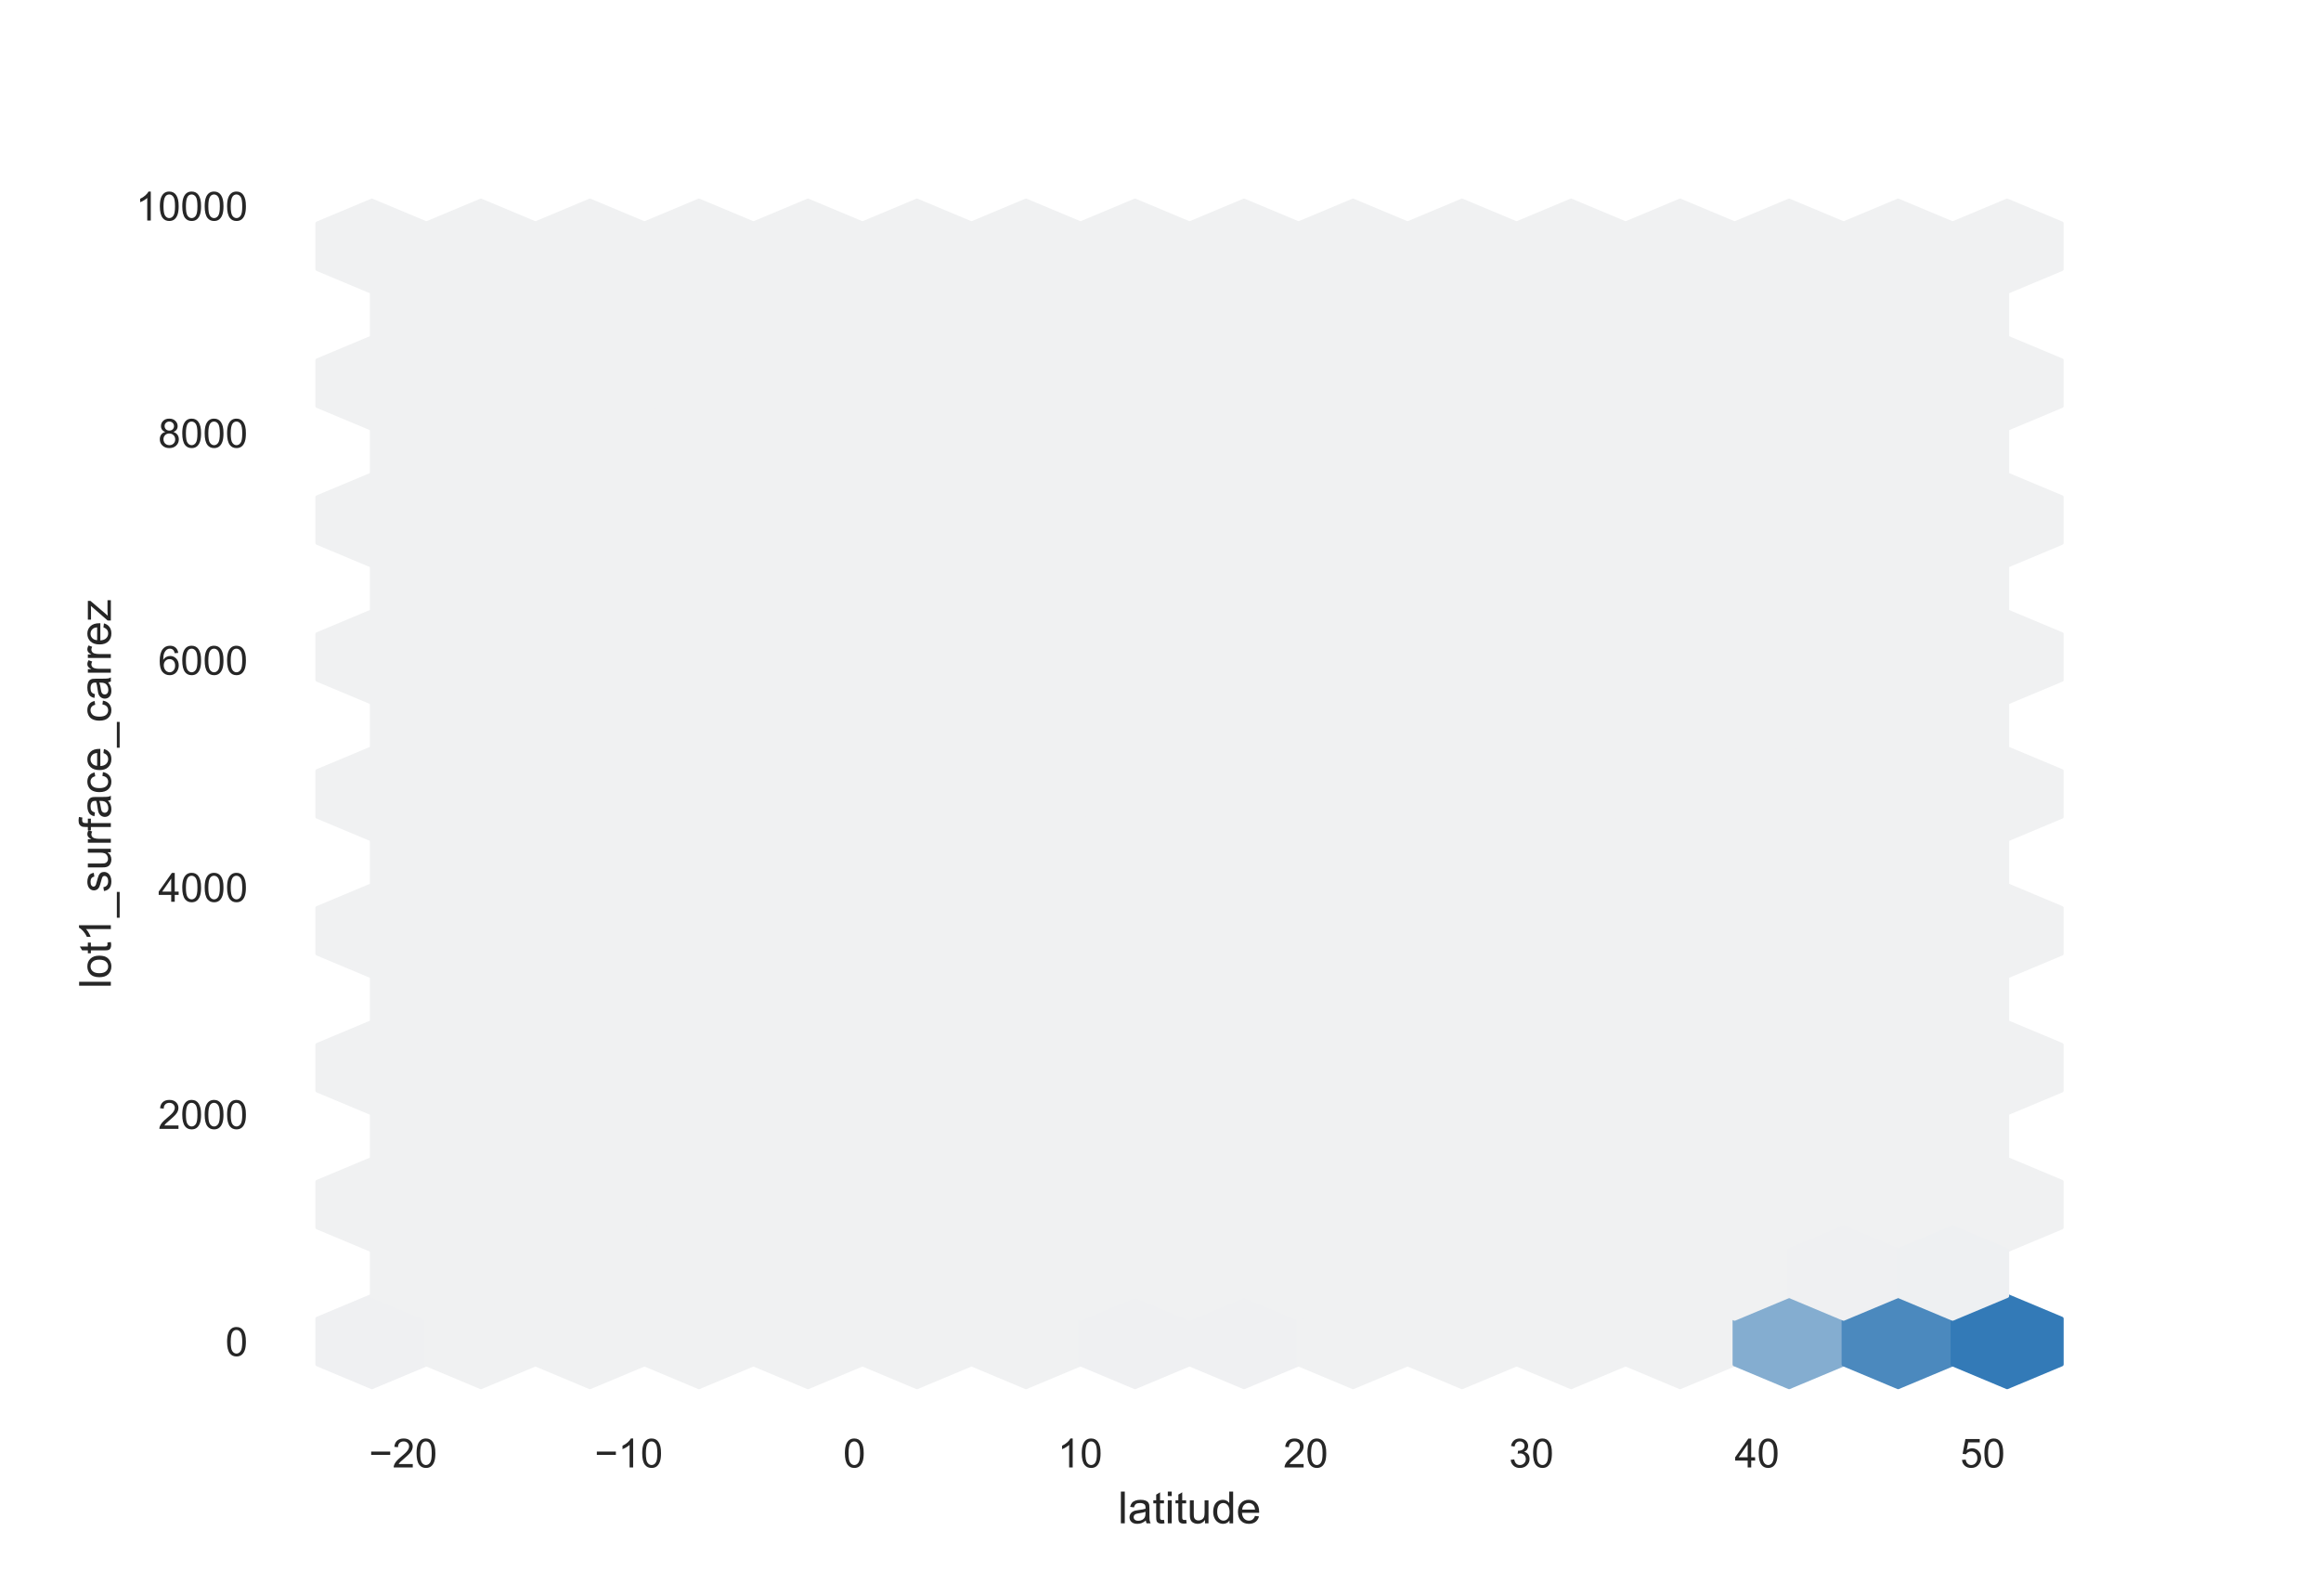 <?xml version="1.0" encoding="utf-8" standalone="no"?>
<!DOCTYPE svg PUBLIC "-//W3C//DTD SVG 1.1//EN"
  "http://www.w3.org/Graphics/SVG/1.1/DTD/svg11.dtd">
<!-- Created with matplotlib (https://matplotlib.org/) -->
<svg height="396pt" version="1.1" viewBox="0 0 576 396" width="576pt" xmlns="http://www.w3.org/2000/svg" xmlns:xlink="http://www.w3.org/1999/xlink">
 <defs>
  <style type="text/css">*{stroke-linecap:butt;stroke-linejoin:round;}</style>
 </defs>
 <g id="figure_1">
  <g id="patch_1">
   <path d="M 0 396 
L 576 396 
L 576 0 
L 0 0 
z
" style="fill:#ffffff;"/>
  </g>
  <g id="axes_1">
   <g id="patch_2">
    <path d="M 72 346.5 
L 518.4 346.5 
L 518.4 47.52 
L 72 47.52 
z
" style="fill:#ffffff;"/>
   </g>
   <g id="matplotlib.axis_1">
    <g id="xtick_1">
     <g id="text_1">
      <!-- −20 -->
      <g style="fill:#262626;" transform="translate(91.559 364.158)scale(0.1 -0.1)">
       <defs>
        <path d="M 52.828 31.203 
L 5.562 31.203 
L 5.562 39.406 
L 52.828 39.406 
z
" id="ArialMT-8722"/>
        <path d="M 50.344 8.453 
L 50.344 0 
L 3.031 0 
Q 2.938 3.172 4.047 6.109 
Q 5.859 10.938 9.828 15.625 
Q 13.812 20.312 21.344 26.469 
Q 33.016 36.031 37.109 41.625 
Q 41.219 47.219 41.219 52.203 
Q 41.219 57.422 37.469 61 
Q 33.734 64.594 27.734 64.594 
Q 21.391 64.594 17.578 60.781 
Q 13.766 56.984 13.719 50.25 
L 4.688 51.172 
Q 5.609 61.281 11.656 66.578 
Q 17.719 71.875 27.938 71.875 
Q 38.234 71.875 44.234 66.156 
Q 50.25 60.453 50.25 52 
Q 50.25 47.703 48.484 43.547 
Q 46.734 39.406 42.656 34.812 
Q 38.578 30.219 29.109 22.219 
Q 21.188 15.578 18.938 13.203 
Q 16.703 10.844 15.234 8.453 
z
" id="ArialMT-50"/>
        <path d="M 4.156 35.297 
Q 4.156 48 6.766 55.734 
Q 9.375 63.484 14.516 67.672 
Q 19.672 71.875 27.484 71.875 
Q 33.25 71.875 37.594 69.547 
Q 41.938 67.234 44.766 62.859 
Q 47.609 58.5 49.219 52.219 
Q 50.828 45.953 50.828 35.297 
Q 50.828 22.703 48.234 14.969 
Q 45.656 7.234 40.5 3 
Q 35.359 -1.219 27.484 -1.219 
Q 17.141 -1.219 11.234 6.203 
Q 4.156 15.141 4.156 35.297 
z
M 13.188 35.297 
Q 13.188 17.672 17.312 11.828 
Q 21.438 6 27.484 6 
Q 33.547 6 37.672 11.859 
Q 41.797 17.719 41.797 35.297 
Q 41.797 52.984 37.672 58.781 
Q 33.547 64.594 27.391 64.594 
Q 21.344 64.594 17.719 59.469 
Q 13.188 52.938 13.188 35.297 
z
" id="ArialMT-48"/>
       </defs>
       <use xlink:href="#ArialMT-8722"/>
       <use x="58.398" xlink:href="#ArialMT-50"/>
       <use x="114.014" xlink:href="#ArialMT-48"/>
      </g>
     </g>
    </g>
    <g id="xtick_2">
     <g id="text_2">
      <!-- −10 -->
      <g style="fill:#262626;" transform="translate(147.56 364.158)scale(0.1 -0.1)">
       <defs>
        <path d="M 37.25 0 
L 28.469 0 
L 28.469 56 
Q 25.297 52.984 20.141 49.953 
Q 14.984 46.922 10.891 45.406 
L 10.891 53.906 
Q 18.266 57.375 23.781 62.297 
Q 29.297 67.234 31.594 71.875 
L 37.25 71.875 
z
" id="ArialMT-49"/>
       </defs>
       <use xlink:href="#ArialMT-8722"/>
       <use x="58.398" xlink:href="#ArialMT-49"/>
       <use x="114.014" xlink:href="#ArialMT-48"/>
      </g>
     </g>
    </g>
    <g id="xtick_3">
     <g id="text_3">
      <!-- 0 -->
      <g style="fill:#262626;" transform="translate(209.262 364.158)scale(0.1 -0.1)">
       <use xlink:href="#ArialMT-48"/>
      </g>
     </g>
    </g>
    <g id="xtick_4">
     <g id="text_4">
      <!-- 10 -->
      <g style="fill:#262626;" transform="translate(262.483 364.158)scale(0.1 -0.1)">
       <use xlink:href="#ArialMT-49"/>
       <use x="55.615" xlink:href="#ArialMT-48"/>
      </g>
     </g>
    </g>
    <g id="xtick_5">
     <g id="text_5">
      <!-- 20 -->
      <g style="fill:#262626;" transform="translate(318.484 364.158)scale(0.1 -0.1)">
       <use xlink:href="#ArialMT-50"/>
       <use x="55.615" xlink:href="#ArialMT-48"/>
      </g>
     </g>
    </g>
    <g id="xtick_6">
     <g id="text_6">
      <!-- 30 -->
      <g style="fill:#262626;" transform="translate(374.486 364.158)scale(0.1 -0.1)">
       <defs>
        <path d="M 4.203 18.891 
L 12.984 20.062 
Q 14.5 12.594 18.141 9.297 
Q 21.781 6 27 6 
Q 33.203 6 37.469 10.297 
Q 41.75 14.594 41.75 20.953 
Q 41.75 27 37.797 30.922 
Q 33.844 34.859 27.734 34.859 
Q 25.25 34.859 21.531 33.891 
L 22.516 41.609 
Q 23.391 41.5 23.922 41.5 
Q 29.547 41.5 34.031 44.422 
Q 38.531 47.359 38.531 53.469 
Q 38.531 58.297 35.25 61.469 
Q 31.984 64.656 26.812 64.656 
Q 21.688 64.656 18.266 61.422 
Q 14.844 58.203 13.875 51.766 
L 5.078 53.328 
Q 6.688 62.156 12.391 67.016 
Q 18.109 71.875 26.609 71.875 
Q 32.469 71.875 37.391 69.359 
Q 42.328 66.844 44.938 62.5 
Q 47.562 58.156 47.562 53.266 
Q 47.562 48.641 45.062 44.828 
Q 42.578 41.016 37.703 38.766 
Q 44.047 37.312 47.562 32.688 
Q 51.078 28.078 51.078 21.141 
Q 51.078 11.766 44.234 5.25 
Q 37.406 -1.266 26.953 -1.266 
Q 17.531 -1.266 11.297 4.344 
Q 5.078 9.969 4.203 18.891 
z
" id="ArialMT-51"/>
       </defs>
       <use xlink:href="#ArialMT-51"/>
       <use x="55.615" xlink:href="#ArialMT-48"/>
      </g>
     </g>
    </g>
    <g id="xtick_7">
     <g id="text_7">
      <!-- 40 -->
      <g style="fill:#262626;" transform="translate(430.487 364.158)scale(0.1 -0.1)">
       <defs>
        <path d="M 32.328 0 
L 32.328 17.141 
L 1.266 17.141 
L 1.266 25.203 
L 33.938 71.578 
L 41.109 71.578 
L 41.109 25.203 
L 50.781 25.203 
L 50.781 17.141 
L 41.109 17.141 
L 41.109 0 
z
M 32.328 25.203 
L 32.328 57.469 
L 9.906 25.203 
z
" id="ArialMT-52"/>
       </defs>
       <use xlink:href="#ArialMT-52"/>
       <use x="55.615" xlink:href="#ArialMT-48"/>
      </g>
     </g>
    </g>
    <g id="xtick_8">
     <g id="text_8">
      <!-- 50 -->
      <g style="fill:#262626;" transform="translate(486.488 364.158)scale(0.1 -0.1)">
       <defs>
        <path d="M 4.156 18.75 
L 13.375 19.531 
Q 14.406 12.797 18.141 9.391 
Q 21.875 6 27.156 6 
Q 33.5 6 37.891 10.781 
Q 42.281 15.578 42.281 23.484 
Q 42.281 31 38.062 35.344 
Q 33.844 39.703 27 39.703 
Q 22.75 39.703 19.328 37.766 
Q 15.922 35.844 13.969 32.766 
L 5.719 33.844 
L 12.641 70.609 
L 48.25 70.609 
L 48.25 62.203 
L 19.672 62.203 
L 15.828 42.969 
Q 22.266 47.469 29.344 47.469 
Q 38.719 47.469 45.156 40.969 
Q 51.609 34.469 51.609 24.266 
Q 51.609 14.547 45.953 7.469 
Q 39.062 -1.219 27.156 -1.219 
Q 17.391 -1.219 11.203 4.25 
Q 5.031 9.719 4.156 18.75 
z
" id="ArialMT-53"/>
       </defs>
       <use xlink:href="#ArialMT-53"/>
       <use x="55.615" xlink:href="#ArialMT-48"/>
      </g>
     </g>
    </g>
    <g id="text_9">
     <!-- latitude -->
     <g style="fill:#262626;" transform="translate(277.466 378.019)scale(0.11 -0.11)">
      <defs>
       <path d="M 6.391 0 
L 6.391 71.578 
L 15.188 71.578 
L 15.188 0 
z
" id="ArialMT-108"/>
       <path d="M 40.438 6.391 
Q 35.547 2.25 31.031 0.531 
Q 26.516 -1.172 21.344 -1.172 
Q 12.797 -1.172 8.203 3 
Q 3.609 7.172 3.609 13.672 
Q 3.609 17.484 5.344 20.625 
Q 7.078 23.781 9.891 25.688 
Q 12.703 27.594 16.219 28.562 
Q 18.797 29.25 24.031 29.891 
Q 34.672 31.156 39.703 32.906 
Q 39.75 34.719 39.75 35.203 
Q 39.75 40.578 37.25 42.781 
Q 33.891 45.75 27.25 45.75 
Q 21.047 45.75 18.094 43.578 
Q 15.141 41.406 13.719 35.891 
L 5.125 37.062 
Q 6.297 42.578 8.984 45.969 
Q 11.672 49.359 16.75 51.188 
Q 21.828 53.031 28.516 53.031 
Q 35.156 53.031 39.297 51.469 
Q 43.453 49.906 45.406 47.531 
Q 47.359 45.172 48.141 41.547 
Q 48.578 39.312 48.578 33.453 
L 48.578 21.734 
Q 48.578 9.469 49.141 6.219 
Q 49.703 2.984 51.375 0 
L 42.188 0 
Q 40.828 2.734 40.438 6.391 
z
M 39.703 26.031 
Q 34.906 24.078 25.344 22.703 
Q 19.922 21.922 17.672 20.938 
Q 15.438 19.969 14.203 18.094 
Q 12.984 16.219 12.984 13.922 
Q 12.984 10.406 15.641 8.062 
Q 18.312 5.719 23.438 5.719 
Q 28.516 5.719 32.469 7.938 
Q 36.422 10.156 38.281 14.016 
Q 39.703 17 39.703 22.797 
z
" id="ArialMT-97"/>
       <path d="M 25.781 7.859 
L 27.047 0.094 
Q 23.344 -0.688 20.406 -0.688 
Q 15.625 -0.688 12.984 0.828 
Q 10.359 2.344 9.281 4.812 
Q 8.203 7.281 8.203 15.188 
L 8.203 45.016 
L 1.766 45.016 
L 1.766 51.859 
L 8.203 51.859 
L 8.203 64.703 
L 16.938 69.969 
L 16.938 51.859 
L 25.781 51.859 
L 25.781 45.016 
L 16.938 45.016 
L 16.938 14.703 
Q 16.938 10.938 17.406 9.859 
Q 17.875 8.797 18.922 8.156 
Q 19.969 7.516 21.922 7.516 
Q 23.391 7.516 25.781 7.859 
z
" id="ArialMT-116"/>
       <path d="M 6.641 61.469 
L 6.641 71.578 
L 15.438 71.578 
L 15.438 61.469 
z
M 6.641 0 
L 6.641 51.859 
L 15.438 51.859 
L 15.438 0 
z
" id="ArialMT-105"/>
       <path d="M 40.578 0 
L 40.578 7.625 
Q 34.516 -1.172 24.125 -1.172 
Q 19.531 -1.172 15.547 0.578 
Q 11.578 2.344 9.641 5 
Q 7.719 7.672 6.938 11.531 
Q 6.391 14.109 6.391 19.734 
L 6.391 51.859 
L 15.188 51.859 
L 15.188 23.094 
Q 15.188 16.219 15.719 13.812 
Q 16.547 10.359 19.234 8.375 
Q 21.922 6.391 25.875 6.391 
Q 29.828 6.391 33.297 8.422 
Q 36.766 10.453 38.203 13.938 
Q 39.656 17.438 39.656 24.078 
L 39.656 51.859 
L 48.438 51.859 
L 48.438 0 
z
" id="ArialMT-117"/>
       <path d="M 40.234 0 
L 40.234 6.547 
Q 35.297 -1.172 25.734 -1.172 
Q 19.531 -1.172 14.328 2.25 
Q 9.125 5.672 6.266 11.797 
Q 3.422 17.922 3.422 25.875 
Q 3.422 33.641 6 39.969 
Q 8.594 46.297 13.766 49.656 
Q 18.953 53.031 25.344 53.031 
Q 30.031 53.031 33.688 51.047 
Q 37.359 49.078 39.656 45.906 
L 39.656 71.578 
L 48.391 71.578 
L 48.391 0 
z
M 12.453 25.875 
Q 12.453 15.922 16.641 10.984 
Q 20.844 6.062 26.562 6.062 
Q 32.328 6.062 36.344 10.766 
Q 40.375 15.484 40.375 25.141 
Q 40.375 35.797 36.266 40.766 
Q 32.172 45.75 26.172 45.75 
Q 20.312 45.75 16.375 40.969 
Q 12.453 36.188 12.453 25.875 
z
" id="ArialMT-100"/>
       <path d="M 42.094 16.703 
L 51.172 15.578 
Q 49.031 7.625 43.219 3.219 
Q 37.406 -1.172 28.375 -1.172 
Q 17 -1.172 10.328 5.828 
Q 3.656 12.844 3.656 25.484 
Q 3.656 38.578 10.391 45.797 
Q 17.141 53.031 27.875 53.031 
Q 38.281 53.031 44.875 45.953 
Q 51.469 38.875 51.469 26.031 
Q 51.469 25.25 51.422 23.688 
L 12.75 23.688 
Q 13.234 15.141 17.578 10.594 
Q 21.922 6.062 28.422 6.062 
Q 33.25 6.062 36.672 8.594 
Q 40.094 11.141 42.094 16.703 
z
M 13.234 30.906 
L 42.188 30.906 
Q 41.609 37.453 38.875 40.719 
Q 34.672 45.797 27.984 45.797 
Q 21.922 45.797 17.797 41.75 
Q 13.672 37.703 13.234 30.906 
z
" id="ArialMT-101"/>
      </defs>
      <use xlink:href="#ArialMT-108"/>
      <use x="22.217" xlink:href="#ArialMT-97"/>
      <use x="77.832" xlink:href="#ArialMT-116"/>
      <use x="105.615" xlink:href="#ArialMT-105"/>
      <use x="127.832" xlink:href="#ArialMT-116"/>
      <use x="155.615" xlink:href="#ArialMT-117"/>
      <use x="211.23" xlink:href="#ArialMT-100"/>
      <use x="266.846" xlink:href="#ArialMT-101"/>
     </g>
    </g>
   </g>
   <g id="matplotlib.axis_2">
    <g id="ytick_1">
     <g id="text_10">
      <!-- 0 -->
      <g style="fill:#262626;" transform="translate(55.939 336.493)scale(0.1 -0.1)">
       <use xlink:href="#ArialMT-48"/>
      </g>
     </g>
    </g>
    <g id="ytick_2">
     <g id="text_11">
      <!-- 2000 -->
      <g style="fill:#262626;" transform="translate(39.256 280.138)scale(0.1 -0.1)">
       <use xlink:href="#ArialMT-50"/>
       <use x="55.615" xlink:href="#ArialMT-48"/>
       <use x="111.23" xlink:href="#ArialMT-48"/>
       <use x="166.846" xlink:href="#ArialMT-48"/>
      </g>
     </g>
    </g>
    <g id="ytick_3">
     <g id="text_12">
      <!-- 4000 -->
      <g style="fill:#262626;" transform="translate(39.256 223.784)scale(0.1 -0.1)">
       <use xlink:href="#ArialMT-52"/>
       <use x="55.615" xlink:href="#ArialMT-48"/>
       <use x="111.23" xlink:href="#ArialMT-48"/>
       <use x="166.846" xlink:href="#ArialMT-48"/>
      </g>
     </g>
    </g>
    <g id="ytick_4">
     <g id="text_13">
      <!-- 6000 -->
      <g style="fill:#262626;" transform="translate(39.256 167.429)scale(0.1 -0.1)">
       <defs>
        <path d="M 49.75 54.047 
L 41.016 53.375 
Q 39.844 58.547 37.703 60.891 
Q 34.125 64.656 28.906 64.656 
Q 24.703 64.656 21.531 62.312 
Q 17.391 59.281 14.984 53.469 
Q 12.594 47.656 12.5 36.922 
Q 15.672 41.75 20.266 44.094 
Q 24.859 46.438 29.891 46.438 
Q 38.672 46.438 44.844 39.969 
Q 51.031 33.5 51.031 23.25 
Q 51.031 16.5 48.125 10.719 
Q 45.219 4.938 40.141 1.859 
Q 35.062 -1.219 28.609 -1.219 
Q 17.625 -1.219 10.688 6.859 
Q 3.766 14.938 3.766 33.5 
Q 3.766 54.25 11.422 63.672 
Q 18.109 71.875 29.438 71.875 
Q 37.891 71.875 43.281 67.141 
Q 48.688 62.406 49.75 54.047 
z
M 13.875 23.188 
Q 13.875 18.656 15.797 14.5 
Q 17.719 10.359 21.188 8.172 
Q 24.656 6 28.469 6 
Q 34.031 6 38.031 10.484 
Q 42.047 14.984 42.047 22.703 
Q 42.047 30.125 38.078 34.391 
Q 34.125 38.672 28.125 38.672 
Q 22.172 38.672 18.016 34.391 
Q 13.875 30.125 13.875 23.188 
z
" id="ArialMT-54"/>
       </defs>
       <use xlink:href="#ArialMT-54"/>
       <use x="55.615" xlink:href="#ArialMT-48"/>
       <use x="111.23" xlink:href="#ArialMT-48"/>
       <use x="166.846" xlink:href="#ArialMT-48"/>
      </g>
     </g>
    </g>
    <g id="ytick_5">
     <g id="text_14">
      <!-- 8000 -->
      <g style="fill:#262626;" transform="translate(39.256 111.074)scale(0.1 -0.1)">
       <defs>
        <path d="M 17.672 38.812 
Q 12.203 40.828 9.562 44.531 
Q 6.938 48.25 6.938 53.422 
Q 6.938 61.234 12.547 66.547 
Q 18.172 71.875 27.484 71.875 
Q 36.859 71.875 42.578 66.422 
Q 48.297 60.984 48.297 53.172 
Q 48.297 48.188 45.672 44.5 
Q 43.062 40.828 37.75 38.812 
Q 44.344 36.672 47.781 31.875 
Q 51.219 27.094 51.219 20.453 
Q 51.219 11.281 44.719 5.031 
Q 38.234 -1.219 27.641 -1.219 
Q 17.047 -1.219 10.547 5.047 
Q 4.047 11.328 4.047 20.703 
Q 4.047 27.688 7.594 32.391 
Q 11.141 37.109 17.672 38.812 
z
M 15.922 53.719 
Q 15.922 48.641 19.188 45.406 
Q 22.469 42.188 27.688 42.188 
Q 32.766 42.188 36.016 45.375 
Q 39.266 48.578 39.266 53.219 
Q 39.266 58.062 35.906 61.359 
Q 32.562 64.656 27.594 64.656 
Q 22.562 64.656 19.234 61.422 
Q 15.922 58.203 15.922 53.719 
z
M 13.094 20.656 
Q 13.094 16.891 14.875 13.375 
Q 16.656 9.859 20.172 7.922 
Q 23.688 6 27.734 6 
Q 34.031 6 38.125 10.047 
Q 42.234 14.109 42.234 20.359 
Q 42.234 26.703 38.016 30.859 
Q 33.797 35.016 27.438 35.016 
Q 21.234 35.016 17.156 30.906 
Q 13.094 26.812 13.094 20.656 
z
" id="ArialMT-56"/>
       </defs>
       <use xlink:href="#ArialMT-56"/>
       <use x="55.615" xlink:href="#ArialMT-48"/>
       <use x="111.23" xlink:href="#ArialMT-48"/>
       <use x="166.846" xlink:href="#ArialMT-48"/>
      </g>
     </g>
    </g>
    <g id="ytick_6">
     <g id="text_15">
      <!-- 10000 -->
      <g style="fill:#262626;" transform="translate(33.695 54.72)scale(0.1 -0.1)">
       <use xlink:href="#ArialMT-49"/>
       <use x="55.615" xlink:href="#ArialMT-48"/>
       <use x="111.23" xlink:href="#ArialMT-48"/>
       <use x="166.846" xlink:href="#ArialMT-48"/>
       <use x="222.461" xlink:href="#ArialMT-48"/>
      </g>
     </g>
    </g>
    <g id="text_16">
     <!-- lot1_surface_carrez -->
     <g style="fill:#262626;" transform="translate(27.509 245.309)rotate(-90)scale(0.11 -0.11)">
      <defs>
       <path d="M 3.328 25.922 
Q 3.328 40.328 11.328 47.266 
Q 18.016 53.031 27.641 53.031 
Q 38.328 53.031 45.109 46.016 
Q 51.906 39.016 51.906 26.656 
Q 51.906 16.656 48.906 10.906 
Q 45.906 5.172 40.156 2 
Q 34.422 -1.172 27.641 -1.172 
Q 16.75 -1.172 10.031 5.812 
Q 3.328 12.797 3.328 25.922 
z
M 12.359 25.922 
Q 12.359 15.969 16.703 11.016 
Q 21.047 6.062 27.641 6.062 
Q 34.188 6.062 38.531 11.031 
Q 42.875 16.016 42.875 26.219 
Q 42.875 35.844 38.5 40.797 
Q 34.125 45.75 27.641 45.75 
Q 21.047 45.75 16.703 40.812 
Q 12.359 35.891 12.359 25.922 
z
" id="ArialMT-111"/>
       <path d="M -1.516 -19.875 
L -1.516 -13.531 
L 56.734 -13.531 
L 56.734 -19.875 
z
" id="ArialMT-95"/>
       <path d="M 3.078 15.484 
L 11.766 16.844 
Q 12.5 11.625 15.844 8.844 
Q 19.188 6.062 25.203 6.062 
Q 31.25 6.062 34.172 8.516 
Q 37.109 10.984 37.109 14.312 
Q 37.109 17.281 34.516 19 
Q 32.719 20.172 25.531 21.969 
Q 15.875 24.422 12.141 26.203 
Q 8.406 27.984 6.469 31.125 
Q 4.547 34.281 4.547 38.094 
Q 4.547 41.547 6.125 44.5 
Q 7.719 47.469 10.453 49.422 
Q 12.5 50.922 16.031 51.969 
Q 19.578 53.031 23.641 53.031 
Q 29.734 53.031 34.344 51.266 
Q 38.969 49.516 41.156 46.5 
Q 43.359 43.5 44.188 38.484 
L 35.594 37.312 
Q 35.016 41.312 32.203 43.547 
Q 29.391 45.797 24.266 45.797 
Q 18.219 45.797 15.625 43.797 
Q 13.031 41.797 13.031 39.109 
Q 13.031 37.406 14.109 36.031 
Q 15.188 34.625 17.484 33.688 
Q 18.797 33.203 25.25 31.453 
Q 34.578 28.953 38.25 27.359 
Q 41.938 25.781 44.031 22.75 
Q 46.141 19.734 46.141 15.234 
Q 46.141 10.844 43.578 6.953 
Q 41.016 3.078 36.172 0.953 
Q 31.344 -1.172 25.25 -1.172 
Q 15.141 -1.172 9.844 3.031 
Q 4.547 7.234 3.078 15.484 
z
" id="ArialMT-115"/>
       <path d="M 6.5 0 
L 6.5 51.859 
L 14.406 51.859 
L 14.406 44 
Q 17.438 49.516 20 51.266 
Q 22.562 53.031 25.641 53.031 
Q 30.078 53.031 34.672 50.203 
L 31.641 42.047 
Q 28.422 43.953 25.203 43.953 
Q 22.312 43.953 20.016 42.219 
Q 17.719 40.484 16.75 37.406 
Q 15.281 32.719 15.281 27.156 
L 15.281 0 
z
" id="ArialMT-114"/>
       <path d="M 8.688 0 
L 8.688 45.016 
L 0.922 45.016 
L 0.922 51.859 
L 8.688 51.859 
L 8.688 57.375 
Q 8.688 62.594 9.625 65.141 
Q 10.891 68.562 14.078 70.672 
Q 17.281 72.797 23.047 72.797 
Q 26.766 72.797 31.25 71.922 
L 29.938 64.266 
Q 27.203 64.75 24.75 64.75 
Q 20.75 64.75 19.094 63.031 
Q 17.438 61.328 17.438 56.641 
L 17.438 51.859 
L 27.547 51.859 
L 27.547 45.016 
L 17.438 45.016 
L 17.438 0 
z
" id="ArialMT-102"/>
       <path d="M 40.438 19 
L 49.078 17.875 
Q 47.656 8.938 41.812 3.875 
Q 35.984 -1.172 27.484 -1.172 
Q 16.844 -1.172 10.375 5.781 
Q 3.906 12.75 3.906 25.734 
Q 3.906 34.125 6.688 40.422 
Q 9.469 46.734 15.156 49.875 
Q 20.844 53.031 27.547 53.031 
Q 35.984 53.031 41.359 48.75 
Q 46.734 44.484 48.25 36.625 
L 39.703 35.297 
Q 38.484 40.531 35.375 43.156 
Q 32.281 45.797 27.875 45.797 
Q 21.234 45.797 17.078 41.031 
Q 12.938 36.281 12.938 25.984 
Q 12.938 15.531 16.938 10.797 
Q 20.953 6.062 27.391 6.062 
Q 32.562 6.062 36.031 9.234 
Q 39.5 12.406 40.438 19 
z
" id="ArialMT-99"/>
       <path d="M 1.953 0 
L 1.953 7.125 
L 34.969 45.016 
Q 29.344 44.734 25.047 44.734 
L 3.906 44.734 
L 3.906 51.859 
L 46.297 51.859 
L 46.297 46.047 
L 18.219 13.141 
L 12.797 7.125 
Q 18.703 7.562 23.875 7.562 
L 47.859 7.562 
L 47.859 0 
z
" id="ArialMT-122"/>
      </defs>
      <use xlink:href="#ArialMT-108"/>
      <use x="22.217" xlink:href="#ArialMT-111"/>
      <use x="77.832" xlink:href="#ArialMT-116"/>
      <use x="105.615" xlink:href="#ArialMT-49"/>
      <use x="161.23" xlink:href="#ArialMT-95"/>
      <use x="216.846" xlink:href="#ArialMT-115"/>
      <use x="266.846" xlink:href="#ArialMT-117"/>
      <use x="322.461" xlink:href="#ArialMT-114"/>
      <use x="355.762" xlink:href="#ArialMT-102"/>
      <use x="383.545" xlink:href="#ArialMT-97"/>
      <use x="439.16" xlink:href="#ArialMT-99"/>
      <use x="489.16" xlink:href="#ArialMT-101"/>
      <use x="544.775" xlink:href="#ArialMT-95"/>
      <use x="600.391" xlink:href="#ArialMT-99"/>
      <use x="650.391" xlink:href="#ArialMT-97"/>
      <use x="706.006" xlink:href="#ArialMT-114"/>
      <use x="739.307" xlink:href="#ArialMT-114"/>
      <use x="772.607" xlink:href="#ArialMT-101"/>
      <use x="828.223" xlink:href="#ArialMT-122"/>
     </g>
    </g>
   </g>
   <g id="PolyCollection_1">
    <defs>
     <path d="M 225.57 -57.424 
L 225.57 -68.749 
L 212.043 -74.411 
L 198.515 -68.749 
L 198.515 -57.424 
L 212.043 -51.761 
z
" id="C0_0_fe296a909f"/>
    </defs>
    <g clip-path="url(#p0a0fb5be74)">
     <use style="fill:#eff0f2;stroke:#eff0f2;" x="-119.752" xlink:href="#C0_0_fe296a909f" y="395.996"/>
    </g>
    <g clip-path="url(#p0a0fb5be74)">
     <use style="fill:#f0f1f2;stroke:#f0f1f2;" x="-119.752" xlink:href="#C0_0_fe296a909f" y="362.021"/>
    </g>
    <g clip-path="url(#p0a0fb5be74)">
     <use style="fill:#f0f1f2;stroke:#f0f1f2;" x="-119.752" xlink:href="#C0_0_fe296a909f" y="328.046"/>
    </g>
    <g clip-path="url(#p0a0fb5be74)">
     <use style="fill:#f0f1f2;stroke:#f0f1f2;" x="-119.752" xlink:href="#C0_0_fe296a909f" y="294.071"/>
    </g>
    <g clip-path="url(#p0a0fb5be74)">
     <use style="fill:#f0f1f2;stroke:#f0f1f2;" x="-119.752" xlink:href="#C0_0_fe296a909f" y="260.096"/>
    </g>
    <g clip-path="url(#p0a0fb5be74)">
     <use style="fill:#f0f1f2;stroke:#f0f1f2;" x="-119.752" xlink:href="#C0_0_fe296a909f" y="226.121"/>
    </g>
    <g clip-path="url(#p0a0fb5be74)">
     <use style="fill:#f0f1f2;stroke:#f0f1f2;" x="-119.752" xlink:href="#C0_0_fe296a909f" y="192.146"/>
    </g>
    <g clip-path="url(#p0a0fb5be74)">
     <use style="fill:#f0f1f2;stroke:#f0f1f2;" x="-119.752" xlink:href="#C0_0_fe296a909f" y="158.171"/>
    </g>
    <g clip-path="url(#p0a0fb5be74)">
     <use style="fill:#f0f1f2;stroke:#f0f1f2;" x="-119.752" xlink:href="#C0_0_fe296a909f" y="124.196"/>
    </g>
    <g clip-path="url(#p0a0fb5be74)">
     <use style="fill:#f0f1f2;stroke:#f0f1f2;" x="-92.697" xlink:href="#C0_0_fe296a909f" y="395.996"/>
    </g>
    <g clip-path="url(#p0a0fb5be74)">
     <use style="fill:#f0f1f2;stroke:#f0f1f2;" x="-92.697" xlink:href="#C0_0_fe296a909f" y="362.021"/>
    </g>
    <g clip-path="url(#p0a0fb5be74)">
     <use style="fill:#f0f1f2;stroke:#f0f1f2;" x="-92.697" xlink:href="#C0_0_fe296a909f" y="328.046"/>
    </g>
    <g clip-path="url(#p0a0fb5be74)">
     <use style="fill:#f0f1f2;stroke:#f0f1f2;" x="-92.697" xlink:href="#C0_0_fe296a909f" y="294.071"/>
    </g>
    <g clip-path="url(#p0a0fb5be74)">
     <use style="fill:#f0f1f2;stroke:#f0f1f2;" x="-92.697" xlink:href="#C0_0_fe296a909f" y="260.096"/>
    </g>
    <g clip-path="url(#p0a0fb5be74)">
     <use style="fill:#f0f1f2;stroke:#f0f1f2;" x="-92.697" xlink:href="#C0_0_fe296a909f" y="226.121"/>
    </g>
    <g clip-path="url(#p0a0fb5be74)">
     <use style="fill:#f0f1f2;stroke:#f0f1f2;" x="-92.697" xlink:href="#C0_0_fe296a909f" y="192.146"/>
    </g>
    <g clip-path="url(#p0a0fb5be74)">
     <use style="fill:#f0f1f2;stroke:#f0f1f2;" x="-92.697" xlink:href="#C0_0_fe296a909f" y="158.171"/>
    </g>
    <g clip-path="url(#p0a0fb5be74)">
     <use style="fill:#f0f1f2;stroke:#f0f1f2;" x="-92.697" xlink:href="#C0_0_fe296a909f" y="124.196"/>
    </g>
    <g clip-path="url(#p0a0fb5be74)">
     <use style="fill:#f0f1f2;stroke:#f0f1f2;" x="-65.643" xlink:href="#C0_0_fe296a909f" y="395.996"/>
    </g>
    <g clip-path="url(#p0a0fb5be74)">
     <use style="fill:#f0f1f2;stroke:#f0f1f2;" x="-65.643" xlink:href="#C0_0_fe296a909f" y="362.021"/>
    </g>
    <g clip-path="url(#p0a0fb5be74)">
     <use style="fill:#f0f1f2;stroke:#f0f1f2;" x="-65.643" xlink:href="#C0_0_fe296a909f" y="328.046"/>
    </g>
    <g clip-path="url(#p0a0fb5be74)">
     <use style="fill:#f0f1f2;stroke:#f0f1f2;" x="-65.643" xlink:href="#C0_0_fe296a909f" y="294.071"/>
    </g>
    <g clip-path="url(#p0a0fb5be74)">
     <use style="fill:#f0f1f2;stroke:#f0f1f2;" x="-65.643" xlink:href="#C0_0_fe296a909f" y="260.096"/>
    </g>
    <g clip-path="url(#p0a0fb5be74)">
     <use style="fill:#f0f1f2;stroke:#f0f1f2;" x="-65.643" xlink:href="#C0_0_fe296a909f" y="226.121"/>
    </g>
    <g clip-path="url(#p0a0fb5be74)">
     <use style="fill:#f0f1f2;stroke:#f0f1f2;" x="-65.643" xlink:href="#C0_0_fe296a909f" y="192.146"/>
    </g>
    <g clip-path="url(#p0a0fb5be74)">
     <use style="fill:#f0f1f2;stroke:#f0f1f2;" x="-65.643" xlink:href="#C0_0_fe296a909f" y="158.171"/>
    </g>
    <g clip-path="url(#p0a0fb5be74)">
     <use style="fill:#f0f1f2;stroke:#f0f1f2;" x="-65.643" xlink:href="#C0_0_fe296a909f" y="124.196"/>
    </g>
    <g clip-path="url(#p0a0fb5be74)">
     <use style="fill:#f0f1f2;stroke:#f0f1f2;" x="-38.588" xlink:href="#C0_0_fe296a909f" y="395.996"/>
    </g>
    <g clip-path="url(#p0a0fb5be74)">
     <use style="fill:#f0f1f2;stroke:#f0f1f2;" x="-38.588" xlink:href="#C0_0_fe296a909f" y="362.021"/>
    </g>
    <g clip-path="url(#p0a0fb5be74)">
     <use style="fill:#f0f1f2;stroke:#f0f1f2;" x="-38.588" xlink:href="#C0_0_fe296a909f" y="328.046"/>
    </g>
    <g clip-path="url(#p0a0fb5be74)">
     <use style="fill:#f0f1f2;stroke:#f0f1f2;" x="-38.588" xlink:href="#C0_0_fe296a909f" y="294.071"/>
    </g>
    <g clip-path="url(#p0a0fb5be74)">
     <use style="fill:#f0f1f2;stroke:#f0f1f2;" x="-38.588" xlink:href="#C0_0_fe296a909f" y="260.096"/>
    </g>
    <g clip-path="url(#p0a0fb5be74)">
     <use style="fill:#f0f1f2;stroke:#f0f1f2;" x="-38.588" xlink:href="#C0_0_fe296a909f" y="226.121"/>
    </g>
    <g clip-path="url(#p0a0fb5be74)">
     <use style="fill:#f0f1f2;stroke:#f0f1f2;" x="-38.588" xlink:href="#C0_0_fe296a909f" y="192.146"/>
    </g>
    <g clip-path="url(#p0a0fb5be74)">
     <use style="fill:#f0f1f2;stroke:#f0f1f2;" x="-38.588" xlink:href="#C0_0_fe296a909f" y="158.171"/>
    </g>
    <g clip-path="url(#p0a0fb5be74)">
     <use style="fill:#f0f1f2;stroke:#f0f1f2;" x="-38.588" xlink:href="#C0_0_fe296a909f" y="124.196"/>
    </g>
    <g clip-path="url(#p0a0fb5be74)">
     <use style="fill:#f0f1f2;stroke:#f0f1f2;" x="-11.534" xlink:href="#C0_0_fe296a909f" y="395.996"/>
    </g>
    <g clip-path="url(#p0a0fb5be74)">
     <use style="fill:#f0f1f2;stroke:#f0f1f2;" x="-11.534" xlink:href="#C0_0_fe296a909f" y="362.021"/>
    </g>
    <g clip-path="url(#p0a0fb5be74)">
     <use style="fill:#f0f1f2;stroke:#f0f1f2;" x="-11.534" xlink:href="#C0_0_fe296a909f" y="328.046"/>
    </g>
    <g clip-path="url(#p0a0fb5be74)">
     <use style="fill:#f0f1f2;stroke:#f0f1f2;" x="-11.534" xlink:href="#C0_0_fe296a909f" y="294.071"/>
    </g>
    <g clip-path="url(#p0a0fb5be74)">
     <use style="fill:#f0f1f2;stroke:#f0f1f2;" x="-11.534" xlink:href="#C0_0_fe296a909f" y="260.096"/>
    </g>
    <g clip-path="url(#p0a0fb5be74)">
     <use style="fill:#f0f1f2;stroke:#f0f1f2;" x="-11.534" xlink:href="#C0_0_fe296a909f" y="226.121"/>
    </g>
    <g clip-path="url(#p0a0fb5be74)">
     <use style="fill:#f0f1f2;stroke:#f0f1f2;" x="-11.534" xlink:href="#C0_0_fe296a909f" y="192.146"/>
    </g>
    <g clip-path="url(#p0a0fb5be74)">
     <use style="fill:#f0f1f2;stroke:#f0f1f2;" x="-11.534" xlink:href="#C0_0_fe296a909f" y="158.171"/>
    </g>
    <g clip-path="url(#p0a0fb5be74)">
     <use style="fill:#f0f1f2;stroke:#f0f1f2;" x="-11.534" xlink:href="#C0_0_fe296a909f" y="124.196"/>
    </g>
    <g clip-path="url(#p0a0fb5be74)">
     <use style="fill:#f0f1f2;stroke:#f0f1f2;" x="15.521" xlink:href="#C0_0_fe296a909f" y="395.996"/>
    </g>
    <g clip-path="url(#p0a0fb5be74)">
     <use style="fill:#f0f1f2;stroke:#f0f1f2;" x="15.521" xlink:href="#C0_0_fe296a909f" y="362.021"/>
    </g>
    <g clip-path="url(#p0a0fb5be74)">
     <use style="fill:#f0f1f2;stroke:#f0f1f2;" x="15.521" xlink:href="#C0_0_fe296a909f" y="328.046"/>
    </g>
    <g clip-path="url(#p0a0fb5be74)">
     <use style="fill:#f0f1f2;stroke:#f0f1f2;" x="15.521" xlink:href="#C0_0_fe296a909f" y="294.071"/>
    </g>
    <g clip-path="url(#p0a0fb5be74)">
     <use style="fill:#f0f1f2;stroke:#f0f1f2;" x="15.521" xlink:href="#C0_0_fe296a909f" y="260.096"/>
    </g>
    <g clip-path="url(#p0a0fb5be74)">
     <use style="fill:#f0f1f2;stroke:#f0f1f2;" x="15.521" xlink:href="#C0_0_fe296a909f" y="226.121"/>
    </g>
    <g clip-path="url(#p0a0fb5be74)">
     <use style="fill:#f0f1f2;stroke:#f0f1f2;" x="15.521" xlink:href="#C0_0_fe296a909f" y="192.146"/>
    </g>
    <g clip-path="url(#p0a0fb5be74)">
     <use style="fill:#f0f1f2;stroke:#f0f1f2;" x="15.521" xlink:href="#C0_0_fe296a909f" y="158.171"/>
    </g>
    <g clip-path="url(#p0a0fb5be74)">
     <use style="fill:#f0f1f2;stroke:#f0f1f2;" x="15.521" xlink:href="#C0_0_fe296a909f" y="124.196"/>
    </g>
    <g clip-path="url(#p0a0fb5be74)">
     <use style="fill:#f0f1f2;stroke:#f0f1f2;" x="42.575" xlink:href="#C0_0_fe296a909f" y="395.996"/>
    </g>
    <g clip-path="url(#p0a0fb5be74)">
     <use style="fill:#f0f1f2;stroke:#f0f1f2;" x="42.575" xlink:href="#C0_0_fe296a909f" y="362.021"/>
    </g>
    <g clip-path="url(#p0a0fb5be74)">
     <use style="fill:#f0f1f2;stroke:#f0f1f2;" x="42.575" xlink:href="#C0_0_fe296a909f" y="328.046"/>
    </g>
    <g clip-path="url(#p0a0fb5be74)">
     <use style="fill:#f0f1f2;stroke:#f0f1f2;" x="42.575" xlink:href="#C0_0_fe296a909f" y="294.071"/>
    </g>
    <g clip-path="url(#p0a0fb5be74)">
     <use style="fill:#f0f1f2;stroke:#f0f1f2;" x="42.575" xlink:href="#C0_0_fe296a909f" y="260.096"/>
    </g>
    <g clip-path="url(#p0a0fb5be74)">
     <use style="fill:#f0f1f2;stroke:#f0f1f2;" x="42.575" xlink:href="#C0_0_fe296a909f" y="226.121"/>
    </g>
    <g clip-path="url(#p0a0fb5be74)">
     <use style="fill:#f0f1f2;stroke:#f0f1f2;" x="42.575" xlink:href="#C0_0_fe296a909f" y="192.146"/>
    </g>
    <g clip-path="url(#p0a0fb5be74)">
     <use style="fill:#f0f1f2;stroke:#f0f1f2;" x="42.575" xlink:href="#C0_0_fe296a909f" y="158.171"/>
    </g>
    <g clip-path="url(#p0a0fb5be74)">
     <use style="fill:#f0f1f2;stroke:#f0f1f2;" x="42.575" xlink:href="#C0_0_fe296a909f" y="124.196"/>
    </g>
    <g clip-path="url(#p0a0fb5be74)">
     <use style="fill:#eff0f2;stroke:#eff0f2;" x="69.63" xlink:href="#C0_0_fe296a909f" y="395.996"/>
    </g>
    <g clip-path="url(#p0a0fb5be74)">
     <use style="fill:#f0f1f2;stroke:#f0f1f2;" x="69.63" xlink:href="#C0_0_fe296a909f" y="362.021"/>
    </g>
    <g clip-path="url(#p0a0fb5be74)">
     <use style="fill:#f0f1f2;stroke:#f0f1f2;" x="69.63" xlink:href="#C0_0_fe296a909f" y="328.046"/>
    </g>
    <g clip-path="url(#p0a0fb5be74)">
     <use style="fill:#f0f1f2;stroke:#f0f1f2;" x="69.63" xlink:href="#C0_0_fe296a909f" y="294.071"/>
    </g>
    <g clip-path="url(#p0a0fb5be74)">
     <use style="fill:#f0f1f2;stroke:#f0f1f2;" x="69.63" xlink:href="#C0_0_fe296a909f" y="260.096"/>
    </g>
    <g clip-path="url(#p0a0fb5be74)">
     <use style="fill:#f0f1f2;stroke:#f0f1f2;" x="69.63" xlink:href="#C0_0_fe296a909f" y="226.121"/>
    </g>
    <g clip-path="url(#p0a0fb5be74)">
     <use style="fill:#f0f1f2;stroke:#f0f1f2;" x="69.63" xlink:href="#C0_0_fe296a909f" y="192.146"/>
    </g>
    <g clip-path="url(#p0a0fb5be74)">
     <use style="fill:#f0f1f2;stroke:#f0f1f2;" x="69.63" xlink:href="#C0_0_fe296a909f" y="158.171"/>
    </g>
    <g clip-path="url(#p0a0fb5be74)">
     <use style="fill:#f0f1f2;stroke:#f0f1f2;" x="69.63" xlink:href="#C0_0_fe296a909f" y="124.196"/>
    </g>
    <g clip-path="url(#p0a0fb5be74)">
     <use style="fill:#eff0f2;stroke:#eff0f2;" x="96.685" xlink:href="#C0_0_fe296a909f" y="395.996"/>
    </g>
    <g clip-path="url(#p0a0fb5be74)">
     <use style="fill:#f0f1f2;stroke:#f0f1f2;" x="96.685" xlink:href="#C0_0_fe296a909f" y="362.021"/>
    </g>
    <g clip-path="url(#p0a0fb5be74)">
     <use style="fill:#f0f1f2;stroke:#f0f1f2;" x="96.685" xlink:href="#C0_0_fe296a909f" y="328.046"/>
    </g>
    <g clip-path="url(#p0a0fb5be74)">
     <use style="fill:#f0f1f2;stroke:#f0f1f2;" x="96.685" xlink:href="#C0_0_fe296a909f" y="294.071"/>
    </g>
    <g clip-path="url(#p0a0fb5be74)">
     <use style="fill:#f0f1f2;stroke:#f0f1f2;" x="96.685" xlink:href="#C0_0_fe296a909f" y="260.096"/>
    </g>
    <g clip-path="url(#p0a0fb5be74)">
     <use style="fill:#f0f1f2;stroke:#f0f1f2;" x="96.685" xlink:href="#C0_0_fe296a909f" y="226.121"/>
    </g>
    <g clip-path="url(#p0a0fb5be74)">
     <use style="fill:#f0f1f2;stroke:#f0f1f2;" x="96.685" xlink:href="#C0_0_fe296a909f" y="192.146"/>
    </g>
    <g clip-path="url(#p0a0fb5be74)">
     <use style="fill:#f0f1f2;stroke:#f0f1f2;" x="96.685" xlink:href="#C0_0_fe296a909f" y="158.171"/>
    </g>
    <g clip-path="url(#p0a0fb5be74)">
     <use style="fill:#f0f1f2;stroke:#f0f1f2;" x="96.685" xlink:href="#C0_0_fe296a909f" y="124.196"/>
    </g>
    <g clip-path="url(#p0a0fb5be74)">
     <use style="fill:#f0f1f2;stroke:#f0f1f2;" x="123.739" xlink:href="#C0_0_fe296a909f" y="395.996"/>
    </g>
    <g clip-path="url(#p0a0fb5be74)">
     <use style="fill:#f0f1f2;stroke:#f0f1f2;" x="123.739" xlink:href="#C0_0_fe296a909f" y="362.021"/>
    </g>
    <g clip-path="url(#p0a0fb5be74)">
     <use style="fill:#f0f1f2;stroke:#f0f1f2;" x="123.739" xlink:href="#C0_0_fe296a909f" y="328.046"/>
    </g>
    <g clip-path="url(#p0a0fb5be74)">
     <use style="fill:#f0f1f2;stroke:#f0f1f2;" x="123.739" xlink:href="#C0_0_fe296a909f" y="294.071"/>
    </g>
    <g clip-path="url(#p0a0fb5be74)">
     <use style="fill:#f0f1f2;stroke:#f0f1f2;" x="123.739" xlink:href="#C0_0_fe296a909f" y="260.096"/>
    </g>
    <g clip-path="url(#p0a0fb5be74)">
     <use style="fill:#f0f1f2;stroke:#f0f1f2;" x="123.739" xlink:href="#C0_0_fe296a909f" y="226.121"/>
    </g>
    <g clip-path="url(#p0a0fb5be74)">
     <use style="fill:#f0f1f2;stroke:#f0f1f2;" x="123.739" xlink:href="#C0_0_fe296a909f" y="192.146"/>
    </g>
    <g clip-path="url(#p0a0fb5be74)">
     <use style="fill:#f0f1f2;stroke:#f0f1f2;" x="123.739" xlink:href="#C0_0_fe296a909f" y="158.171"/>
    </g>
    <g clip-path="url(#p0a0fb5be74)">
     <use style="fill:#f0f1f2;stroke:#f0f1f2;" x="123.739" xlink:href="#C0_0_fe296a909f" y="124.196"/>
    </g>
    <g clip-path="url(#p0a0fb5be74)">
     <use style="fill:#f0f1f2;stroke:#f0f1f2;" x="150.794" xlink:href="#C0_0_fe296a909f" y="395.996"/>
    </g>
    <g clip-path="url(#p0a0fb5be74)">
     <use style="fill:#f0f1f2;stroke:#f0f1f2;" x="150.794" xlink:href="#C0_0_fe296a909f" y="362.021"/>
    </g>
    <g clip-path="url(#p0a0fb5be74)">
     <use style="fill:#f0f1f2;stroke:#f0f1f2;" x="150.794" xlink:href="#C0_0_fe296a909f" y="328.046"/>
    </g>
    <g clip-path="url(#p0a0fb5be74)">
     <use style="fill:#f0f1f2;stroke:#f0f1f2;" x="150.794" xlink:href="#C0_0_fe296a909f" y="294.071"/>
    </g>
    <g clip-path="url(#p0a0fb5be74)">
     <use style="fill:#f0f1f2;stroke:#f0f1f2;" x="150.794" xlink:href="#C0_0_fe296a909f" y="260.096"/>
    </g>
    <g clip-path="url(#p0a0fb5be74)">
     <use style="fill:#f0f1f2;stroke:#f0f1f2;" x="150.794" xlink:href="#C0_0_fe296a909f" y="226.121"/>
    </g>
    <g clip-path="url(#p0a0fb5be74)">
     <use style="fill:#f0f1f2;stroke:#f0f1f2;" x="150.794" xlink:href="#C0_0_fe296a909f" y="192.146"/>
    </g>
    <g clip-path="url(#p0a0fb5be74)">
     <use style="fill:#f0f1f2;stroke:#f0f1f2;" x="150.794" xlink:href="#C0_0_fe296a909f" y="158.171"/>
    </g>
    <g clip-path="url(#p0a0fb5be74)">
     <use style="fill:#f0f1f2;stroke:#f0f1f2;" x="150.794" xlink:href="#C0_0_fe296a909f" y="124.196"/>
    </g>
    <g clip-path="url(#p0a0fb5be74)">
     <use style="fill:#f0f1f2;stroke:#f0f1f2;" x="177.848" xlink:href="#C0_0_fe296a909f" y="395.996"/>
    </g>
    <g clip-path="url(#p0a0fb5be74)">
     <use style="fill:#f0f1f2;stroke:#f0f1f2;" x="177.848" xlink:href="#C0_0_fe296a909f" y="362.021"/>
    </g>
    <g clip-path="url(#p0a0fb5be74)">
     <use style="fill:#f0f1f2;stroke:#f0f1f2;" x="177.848" xlink:href="#C0_0_fe296a909f" y="328.046"/>
    </g>
    <g clip-path="url(#p0a0fb5be74)">
     <use style="fill:#f0f1f2;stroke:#f0f1f2;" x="177.848" xlink:href="#C0_0_fe296a909f" y="294.071"/>
    </g>
    <g clip-path="url(#p0a0fb5be74)">
     <use style="fill:#f0f1f2;stroke:#f0f1f2;" x="177.848" xlink:href="#C0_0_fe296a909f" y="260.096"/>
    </g>
    <g clip-path="url(#p0a0fb5be74)">
     <use style="fill:#f0f1f2;stroke:#f0f1f2;" x="177.848" xlink:href="#C0_0_fe296a909f" y="226.121"/>
    </g>
    <g clip-path="url(#p0a0fb5be74)">
     <use style="fill:#f0f1f2;stroke:#f0f1f2;" x="177.848" xlink:href="#C0_0_fe296a909f" y="192.146"/>
    </g>
    <g clip-path="url(#p0a0fb5be74)">
     <use style="fill:#f0f1f2;stroke:#f0f1f2;" x="177.848" xlink:href="#C0_0_fe296a909f" y="158.171"/>
    </g>
    <g clip-path="url(#p0a0fb5be74)">
     <use style="fill:#f0f1f2;stroke:#f0f1f2;" x="177.848" xlink:href="#C0_0_fe296a909f" y="124.196"/>
    </g>
    <g clip-path="url(#p0a0fb5be74)">
     <use style="fill:#f0f1f2;stroke:#f0f1f2;" x="204.903" xlink:href="#C0_0_fe296a909f" y="395.996"/>
    </g>
    <g clip-path="url(#p0a0fb5be74)">
     <use style="fill:#f0f1f2;stroke:#f0f1f2;" x="204.903" xlink:href="#C0_0_fe296a909f" y="362.021"/>
    </g>
    <g clip-path="url(#p0a0fb5be74)">
     <use style="fill:#f0f1f2;stroke:#f0f1f2;" x="204.903" xlink:href="#C0_0_fe296a909f" y="328.046"/>
    </g>
    <g clip-path="url(#p0a0fb5be74)">
     <use style="fill:#f0f1f2;stroke:#f0f1f2;" x="204.903" xlink:href="#C0_0_fe296a909f" y="294.071"/>
    </g>
    <g clip-path="url(#p0a0fb5be74)">
     <use style="fill:#f0f1f2;stroke:#f0f1f2;" x="204.903" xlink:href="#C0_0_fe296a909f" y="260.096"/>
    </g>
    <g clip-path="url(#p0a0fb5be74)">
     <use style="fill:#f0f1f2;stroke:#f0f1f2;" x="204.903" xlink:href="#C0_0_fe296a909f" y="226.121"/>
    </g>
    <g clip-path="url(#p0a0fb5be74)">
     <use style="fill:#f0f1f2;stroke:#f0f1f2;" x="204.903" xlink:href="#C0_0_fe296a909f" y="192.146"/>
    </g>
    <g clip-path="url(#p0a0fb5be74)">
     <use style="fill:#f0f1f2;stroke:#f0f1f2;" x="204.903" xlink:href="#C0_0_fe296a909f" y="158.171"/>
    </g>
    <g clip-path="url(#p0a0fb5be74)">
     <use style="fill:#f0f1f2;stroke:#f0f1f2;" x="204.903" xlink:href="#C0_0_fe296a909f" y="124.196"/>
    </g>
    <g clip-path="url(#p0a0fb5be74)">
     <use style="fill:#84add0;stroke:#84add0;" x="231.957" xlink:href="#C0_0_fe296a909f" y="395.996"/>
    </g>
    <g clip-path="url(#p0a0fb5be74)">
     <use style="fill:#f0f1f2;stroke:#f0f1f2;" x="231.957" xlink:href="#C0_0_fe296a909f" y="362.021"/>
    </g>
    <g clip-path="url(#p0a0fb5be74)">
     <use style="fill:#f0f1f2;stroke:#f0f1f2;" x="231.957" xlink:href="#C0_0_fe296a909f" y="328.046"/>
    </g>
    <g clip-path="url(#p0a0fb5be74)">
     <use style="fill:#f0f1f2;stroke:#f0f1f2;" x="231.957" xlink:href="#C0_0_fe296a909f" y="294.071"/>
    </g>
    <g clip-path="url(#p0a0fb5be74)">
     <use style="fill:#f0f1f2;stroke:#f0f1f2;" x="231.957" xlink:href="#C0_0_fe296a909f" y="260.096"/>
    </g>
    <g clip-path="url(#p0a0fb5be74)">
     <use style="fill:#f0f1f2;stroke:#f0f1f2;" x="231.957" xlink:href="#C0_0_fe296a909f" y="226.121"/>
    </g>
    <g clip-path="url(#p0a0fb5be74)">
     <use style="fill:#f0f1f2;stroke:#f0f1f2;" x="231.957" xlink:href="#C0_0_fe296a909f" y="192.146"/>
    </g>
    <g clip-path="url(#p0a0fb5be74)">
     <use style="fill:#f0f1f2;stroke:#f0f1f2;" x="231.957" xlink:href="#C0_0_fe296a909f" y="158.171"/>
    </g>
    <g clip-path="url(#p0a0fb5be74)">
     <use style="fill:#f0f1f2;stroke:#f0f1f2;" x="231.957" xlink:href="#C0_0_fe296a909f" y="124.196"/>
    </g>
    <g clip-path="url(#p0a0fb5be74)">
     <use style="fill:#4b89be;stroke:#4b89be;" x="259.012" xlink:href="#C0_0_fe296a909f" y="395.996"/>
    </g>
    <g clip-path="url(#p0a0fb5be74)">
     <use style="fill:#f0f1f2;stroke:#f0f1f2;" x="259.012" xlink:href="#C0_0_fe296a909f" y="362.021"/>
    </g>
    <g clip-path="url(#p0a0fb5be74)">
     <use style="fill:#f0f1f2;stroke:#f0f1f2;" x="259.012" xlink:href="#C0_0_fe296a909f" y="328.046"/>
    </g>
    <g clip-path="url(#p0a0fb5be74)">
     <use style="fill:#f0f1f2;stroke:#f0f1f2;" x="259.012" xlink:href="#C0_0_fe296a909f" y="294.071"/>
    </g>
    <g clip-path="url(#p0a0fb5be74)">
     <use style="fill:#f0f1f2;stroke:#f0f1f2;" x="259.012" xlink:href="#C0_0_fe296a909f" y="260.096"/>
    </g>
    <g clip-path="url(#p0a0fb5be74)">
     <use style="fill:#f0f1f2;stroke:#f0f1f2;" x="259.012" xlink:href="#C0_0_fe296a909f" y="226.121"/>
    </g>
    <g clip-path="url(#p0a0fb5be74)">
     <use style="fill:#f0f1f2;stroke:#f0f1f2;" x="259.012" xlink:href="#C0_0_fe296a909f" y="192.146"/>
    </g>
    <g clip-path="url(#p0a0fb5be74)">
     <use style="fill:#f0f1f2;stroke:#f0f1f2;" x="259.012" xlink:href="#C0_0_fe296a909f" y="158.171"/>
    </g>
    <g clip-path="url(#p0a0fb5be74)">
     <use style="fill:#f0f1f2;stroke:#f0f1f2;" x="259.012" xlink:href="#C0_0_fe296a909f" y="124.196"/>
    </g>
    <g clip-path="url(#p0a0fb5be74)">
     <use style="fill:#337ab7;stroke:#337ab7;" x="286.066" xlink:href="#C0_0_fe296a909f" y="395.996"/>
    </g>
    <g clip-path="url(#p0a0fb5be74)">
     <use style="fill:#f0f1f2;stroke:#f0f1f2;" x="286.066" xlink:href="#C0_0_fe296a909f" y="362.021"/>
    </g>
    <g clip-path="url(#p0a0fb5be74)">
     <use style="fill:#f0f1f2;stroke:#f0f1f2;" x="286.066" xlink:href="#C0_0_fe296a909f" y="328.046"/>
    </g>
    <g clip-path="url(#p0a0fb5be74)">
     <use style="fill:#f0f1f2;stroke:#f0f1f2;" x="286.066" xlink:href="#C0_0_fe296a909f" y="294.071"/>
    </g>
    <g clip-path="url(#p0a0fb5be74)">
     <use style="fill:#f0f1f2;stroke:#f0f1f2;" x="286.066" xlink:href="#C0_0_fe296a909f" y="260.096"/>
    </g>
    <g clip-path="url(#p0a0fb5be74)">
     <use style="fill:#f0f1f2;stroke:#f0f1f2;" x="286.066" xlink:href="#C0_0_fe296a909f" y="226.121"/>
    </g>
    <g clip-path="url(#p0a0fb5be74)">
     <use style="fill:#f0f1f2;stroke:#f0f1f2;" x="286.066" xlink:href="#C0_0_fe296a909f" y="192.146"/>
    </g>
    <g clip-path="url(#p0a0fb5be74)">
     <use style="fill:#f0f1f2;stroke:#f0f1f2;" x="286.066" xlink:href="#C0_0_fe296a909f" y="158.171"/>
    </g>
    <g clip-path="url(#p0a0fb5be74)">
     <use style="fill:#f0f1f2;stroke:#f0f1f2;" x="286.066" xlink:href="#C0_0_fe296a909f" y="124.196"/>
    </g>
    <g clip-path="url(#p0a0fb5be74)">
     <use style="fill:#f0f1f2;stroke:#f0f1f2;" x="-106.225" xlink:href="#C0_0_fe296a909f" y="379.009"/>
    </g>
    <g clip-path="url(#p0a0fb5be74)">
     <use style="fill:#f0f1f2;stroke:#f0f1f2;" x="-106.225" xlink:href="#C0_0_fe296a909f" y="345.034"/>
    </g>
    <g clip-path="url(#p0a0fb5be74)">
     <use style="fill:#f0f1f2;stroke:#f0f1f2;" x="-106.225" xlink:href="#C0_0_fe296a909f" y="311.059"/>
    </g>
    <g clip-path="url(#p0a0fb5be74)">
     <use style="fill:#f0f1f2;stroke:#f0f1f2;" x="-106.225" xlink:href="#C0_0_fe296a909f" y="277.084"/>
    </g>
    <g clip-path="url(#p0a0fb5be74)">
     <use style="fill:#f0f1f2;stroke:#f0f1f2;" x="-106.225" xlink:href="#C0_0_fe296a909f" y="243.109"/>
    </g>
    <g clip-path="url(#p0a0fb5be74)">
     <use style="fill:#f0f1f2;stroke:#f0f1f2;" x="-106.225" xlink:href="#C0_0_fe296a909f" y="209.134"/>
    </g>
    <g clip-path="url(#p0a0fb5be74)">
     <use style="fill:#f0f1f2;stroke:#f0f1f2;" x="-106.225" xlink:href="#C0_0_fe296a909f" y="175.159"/>
    </g>
    <g clip-path="url(#p0a0fb5be74)">
     <use style="fill:#f0f1f2;stroke:#f0f1f2;" x="-106.225" xlink:href="#C0_0_fe296a909f" y="141.184"/>
    </g>
    <g clip-path="url(#p0a0fb5be74)">
     <use style="fill:#f0f1f2;stroke:#f0f1f2;" x="-79.17" xlink:href="#C0_0_fe296a909f" y="379.009"/>
    </g>
    <g clip-path="url(#p0a0fb5be74)">
     <use style="fill:#f0f1f2;stroke:#f0f1f2;" x="-79.17" xlink:href="#C0_0_fe296a909f" y="345.034"/>
    </g>
    <g clip-path="url(#p0a0fb5be74)">
     <use style="fill:#f0f1f2;stroke:#f0f1f2;" x="-79.17" xlink:href="#C0_0_fe296a909f" y="311.059"/>
    </g>
    <g clip-path="url(#p0a0fb5be74)">
     <use style="fill:#f0f1f2;stroke:#f0f1f2;" x="-79.17" xlink:href="#C0_0_fe296a909f" y="277.084"/>
    </g>
    <g clip-path="url(#p0a0fb5be74)">
     <use style="fill:#f0f1f2;stroke:#f0f1f2;" x="-79.17" xlink:href="#C0_0_fe296a909f" y="243.109"/>
    </g>
    <g clip-path="url(#p0a0fb5be74)">
     <use style="fill:#f0f1f2;stroke:#f0f1f2;" x="-79.17" xlink:href="#C0_0_fe296a909f" y="209.134"/>
    </g>
    <g clip-path="url(#p0a0fb5be74)">
     <use style="fill:#f0f1f2;stroke:#f0f1f2;" x="-79.17" xlink:href="#C0_0_fe296a909f" y="175.159"/>
    </g>
    <g clip-path="url(#p0a0fb5be74)">
     <use style="fill:#f0f1f2;stroke:#f0f1f2;" x="-79.17" xlink:href="#C0_0_fe296a909f" y="141.184"/>
    </g>
    <g clip-path="url(#p0a0fb5be74)">
     <use style="fill:#f0f1f2;stroke:#f0f1f2;" x="-52.115" xlink:href="#C0_0_fe296a909f" y="379.009"/>
    </g>
    <g clip-path="url(#p0a0fb5be74)">
     <use style="fill:#f0f1f2;stroke:#f0f1f2;" x="-52.115" xlink:href="#C0_0_fe296a909f" y="345.034"/>
    </g>
    <g clip-path="url(#p0a0fb5be74)">
     <use style="fill:#f0f1f2;stroke:#f0f1f2;" x="-52.115" xlink:href="#C0_0_fe296a909f" y="311.059"/>
    </g>
    <g clip-path="url(#p0a0fb5be74)">
     <use style="fill:#f0f1f2;stroke:#f0f1f2;" x="-52.115" xlink:href="#C0_0_fe296a909f" y="277.084"/>
    </g>
    <g clip-path="url(#p0a0fb5be74)">
     <use style="fill:#f0f1f2;stroke:#f0f1f2;" x="-52.115" xlink:href="#C0_0_fe296a909f" y="243.109"/>
    </g>
    <g clip-path="url(#p0a0fb5be74)">
     <use style="fill:#f0f1f2;stroke:#f0f1f2;" x="-52.115" xlink:href="#C0_0_fe296a909f" y="209.134"/>
    </g>
    <g clip-path="url(#p0a0fb5be74)">
     <use style="fill:#f0f1f2;stroke:#f0f1f2;" x="-52.115" xlink:href="#C0_0_fe296a909f" y="175.159"/>
    </g>
    <g clip-path="url(#p0a0fb5be74)">
     <use style="fill:#f0f1f2;stroke:#f0f1f2;" x="-52.115" xlink:href="#C0_0_fe296a909f" y="141.184"/>
    </g>
    <g clip-path="url(#p0a0fb5be74)">
     <use style="fill:#f0f1f2;stroke:#f0f1f2;" x="-25.061" xlink:href="#C0_0_fe296a909f" y="379.009"/>
    </g>
    <g clip-path="url(#p0a0fb5be74)">
     <use style="fill:#f0f1f2;stroke:#f0f1f2;" x="-25.061" xlink:href="#C0_0_fe296a909f" y="345.034"/>
    </g>
    <g clip-path="url(#p0a0fb5be74)">
     <use style="fill:#f0f1f2;stroke:#f0f1f2;" x="-25.061" xlink:href="#C0_0_fe296a909f" y="311.059"/>
    </g>
    <g clip-path="url(#p0a0fb5be74)">
     <use style="fill:#f0f1f2;stroke:#f0f1f2;" x="-25.061" xlink:href="#C0_0_fe296a909f" y="277.084"/>
    </g>
    <g clip-path="url(#p0a0fb5be74)">
     <use style="fill:#f0f1f2;stroke:#f0f1f2;" x="-25.061" xlink:href="#C0_0_fe296a909f" y="243.109"/>
    </g>
    <g clip-path="url(#p0a0fb5be74)">
     <use style="fill:#f0f1f2;stroke:#f0f1f2;" x="-25.061" xlink:href="#C0_0_fe296a909f" y="209.134"/>
    </g>
    <g clip-path="url(#p0a0fb5be74)">
     <use style="fill:#f0f1f2;stroke:#f0f1f2;" x="-25.061" xlink:href="#C0_0_fe296a909f" y="175.159"/>
    </g>
    <g clip-path="url(#p0a0fb5be74)">
     <use style="fill:#f0f1f2;stroke:#f0f1f2;" x="-25.061" xlink:href="#C0_0_fe296a909f" y="141.184"/>
    </g>
    <g clip-path="url(#p0a0fb5be74)">
     <use style="fill:#f0f1f2;stroke:#f0f1f2;" x="1.994" xlink:href="#C0_0_fe296a909f" y="379.009"/>
    </g>
    <g clip-path="url(#p0a0fb5be74)">
     <use style="fill:#f0f1f2;stroke:#f0f1f2;" x="1.994" xlink:href="#C0_0_fe296a909f" y="345.034"/>
    </g>
    <g clip-path="url(#p0a0fb5be74)">
     <use style="fill:#f0f1f2;stroke:#f0f1f2;" x="1.994" xlink:href="#C0_0_fe296a909f" y="311.059"/>
    </g>
    <g clip-path="url(#p0a0fb5be74)">
     <use style="fill:#f0f1f2;stroke:#f0f1f2;" x="1.994" xlink:href="#C0_0_fe296a909f" y="277.084"/>
    </g>
    <g clip-path="url(#p0a0fb5be74)">
     <use style="fill:#f0f1f2;stroke:#f0f1f2;" x="1.994" xlink:href="#C0_0_fe296a909f" y="243.109"/>
    </g>
    <g clip-path="url(#p0a0fb5be74)">
     <use style="fill:#f0f1f2;stroke:#f0f1f2;" x="1.994" xlink:href="#C0_0_fe296a909f" y="209.134"/>
    </g>
    <g clip-path="url(#p0a0fb5be74)">
     <use style="fill:#f0f1f2;stroke:#f0f1f2;" x="1.994" xlink:href="#C0_0_fe296a909f" y="175.159"/>
    </g>
    <g clip-path="url(#p0a0fb5be74)">
     <use style="fill:#f0f1f2;stroke:#f0f1f2;" x="1.994" xlink:href="#C0_0_fe296a909f" y="141.184"/>
    </g>
    <g clip-path="url(#p0a0fb5be74)">
     <use style="fill:#f0f1f2;stroke:#f0f1f2;" x="29.048" xlink:href="#C0_0_fe296a909f" y="379.009"/>
    </g>
    <g clip-path="url(#p0a0fb5be74)">
     <use style="fill:#f0f1f2;stroke:#f0f1f2;" x="29.048" xlink:href="#C0_0_fe296a909f" y="345.034"/>
    </g>
    <g clip-path="url(#p0a0fb5be74)">
     <use style="fill:#f0f1f2;stroke:#f0f1f2;" x="29.048" xlink:href="#C0_0_fe296a909f" y="311.059"/>
    </g>
    <g clip-path="url(#p0a0fb5be74)">
     <use style="fill:#f0f1f2;stroke:#f0f1f2;" x="29.048" xlink:href="#C0_0_fe296a909f" y="277.084"/>
    </g>
    <g clip-path="url(#p0a0fb5be74)">
     <use style="fill:#f0f1f2;stroke:#f0f1f2;" x="29.048" xlink:href="#C0_0_fe296a909f" y="243.109"/>
    </g>
    <g clip-path="url(#p0a0fb5be74)">
     <use style="fill:#f0f1f2;stroke:#f0f1f2;" x="29.048" xlink:href="#C0_0_fe296a909f" y="209.134"/>
    </g>
    <g clip-path="url(#p0a0fb5be74)">
     <use style="fill:#f0f1f2;stroke:#f0f1f2;" x="29.048" xlink:href="#C0_0_fe296a909f" y="175.159"/>
    </g>
    <g clip-path="url(#p0a0fb5be74)">
     <use style="fill:#f0f1f2;stroke:#f0f1f2;" x="29.048" xlink:href="#C0_0_fe296a909f" y="141.184"/>
    </g>
    <g clip-path="url(#p0a0fb5be74)">
     <use style="fill:#f0f1f2;stroke:#f0f1f2;" x="56.103" xlink:href="#C0_0_fe296a909f" y="379.009"/>
    </g>
    <g clip-path="url(#p0a0fb5be74)">
     <use style="fill:#f0f1f2;stroke:#f0f1f2;" x="56.103" xlink:href="#C0_0_fe296a909f" y="345.034"/>
    </g>
    <g clip-path="url(#p0a0fb5be74)">
     <use style="fill:#f0f1f2;stroke:#f0f1f2;" x="56.103" xlink:href="#C0_0_fe296a909f" y="311.059"/>
    </g>
    <g clip-path="url(#p0a0fb5be74)">
     <use style="fill:#f0f1f2;stroke:#f0f1f2;" x="56.103" xlink:href="#C0_0_fe296a909f" y="277.084"/>
    </g>
    <g clip-path="url(#p0a0fb5be74)">
     <use style="fill:#f0f1f2;stroke:#f0f1f2;" x="56.103" xlink:href="#C0_0_fe296a909f" y="243.109"/>
    </g>
    <g clip-path="url(#p0a0fb5be74)">
     <use style="fill:#f0f1f2;stroke:#f0f1f2;" x="56.103" xlink:href="#C0_0_fe296a909f" y="209.134"/>
    </g>
    <g clip-path="url(#p0a0fb5be74)">
     <use style="fill:#f0f1f2;stroke:#f0f1f2;" x="56.103" xlink:href="#C0_0_fe296a909f" y="175.159"/>
    </g>
    <g clip-path="url(#p0a0fb5be74)">
     <use style="fill:#f0f1f2;stroke:#f0f1f2;" x="56.103" xlink:href="#C0_0_fe296a909f" y="141.184"/>
    </g>
    <g clip-path="url(#p0a0fb5be74)">
     <use style="fill:#f0f1f2;stroke:#f0f1f2;" x="83.157" xlink:href="#C0_0_fe296a909f" y="379.009"/>
    </g>
    <g clip-path="url(#p0a0fb5be74)">
     <use style="fill:#f0f1f2;stroke:#f0f1f2;" x="83.157" xlink:href="#C0_0_fe296a909f" y="345.034"/>
    </g>
    <g clip-path="url(#p0a0fb5be74)">
     <use style="fill:#f0f1f2;stroke:#f0f1f2;" x="83.157" xlink:href="#C0_0_fe296a909f" y="311.059"/>
    </g>
    <g clip-path="url(#p0a0fb5be74)">
     <use style="fill:#f0f1f2;stroke:#f0f1f2;" x="83.157" xlink:href="#C0_0_fe296a909f" y="277.084"/>
    </g>
    <g clip-path="url(#p0a0fb5be74)">
     <use style="fill:#f0f1f2;stroke:#f0f1f2;" x="83.157" xlink:href="#C0_0_fe296a909f" y="243.109"/>
    </g>
    <g clip-path="url(#p0a0fb5be74)">
     <use style="fill:#f0f1f2;stroke:#f0f1f2;" x="83.157" xlink:href="#C0_0_fe296a909f" y="209.134"/>
    </g>
    <g clip-path="url(#p0a0fb5be74)">
     <use style="fill:#f0f1f2;stroke:#f0f1f2;" x="83.157" xlink:href="#C0_0_fe296a909f" y="175.159"/>
    </g>
    <g clip-path="url(#p0a0fb5be74)">
     <use style="fill:#f0f1f2;stroke:#f0f1f2;" x="83.157" xlink:href="#C0_0_fe296a909f" y="141.184"/>
    </g>
    <g clip-path="url(#p0a0fb5be74)">
     <use style="fill:#f0f1f2;stroke:#f0f1f2;" x="110.212" xlink:href="#C0_0_fe296a909f" y="379.009"/>
    </g>
    <g clip-path="url(#p0a0fb5be74)">
     <use style="fill:#f0f1f2;stroke:#f0f1f2;" x="110.212" xlink:href="#C0_0_fe296a909f" y="345.034"/>
    </g>
    <g clip-path="url(#p0a0fb5be74)">
     <use style="fill:#f0f1f2;stroke:#f0f1f2;" x="110.212" xlink:href="#C0_0_fe296a909f" y="311.059"/>
    </g>
    <g clip-path="url(#p0a0fb5be74)">
     <use style="fill:#f0f1f2;stroke:#f0f1f2;" x="110.212" xlink:href="#C0_0_fe296a909f" y="277.084"/>
    </g>
    <g clip-path="url(#p0a0fb5be74)">
     <use style="fill:#f0f1f2;stroke:#f0f1f2;" x="110.212" xlink:href="#C0_0_fe296a909f" y="243.109"/>
    </g>
    <g clip-path="url(#p0a0fb5be74)">
     <use style="fill:#f0f1f2;stroke:#f0f1f2;" x="110.212" xlink:href="#C0_0_fe296a909f" y="209.134"/>
    </g>
    <g clip-path="url(#p0a0fb5be74)">
     <use style="fill:#f0f1f2;stroke:#f0f1f2;" x="110.212" xlink:href="#C0_0_fe296a909f" y="175.159"/>
    </g>
    <g clip-path="url(#p0a0fb5be74)">
     <use style="fill:#f0f1f2;stroke:#f0f1f2;" x="110.212" xlink:href="#C0_0_fe296a909f" y="141.184"/>
    </g>
    <g clip-path="url(#p0a0fb5be74)">
     <use style="fill:#f0f1f2;stroke:#f0f1f2;" x="137.266" xlink:href="#C0_0_fe296a909f" y="379.009"/>
    </g>
    <g clip-path="url(#p0a0fb5be74)">
     <use style="fill:#f0f1f2;stroke:#f0f1f2;" x="137.266" xlink:href="#C0_0_fe296a909f" y="345.034"/>
    </g>
    <g clip-path="url(#p0a0fb5be74)">
     <use style="fill:#f0f1f2;stroke:#f0f1f2;" x="137.266" xlink:href="#C0_0_fe296a909f" y="311.059"/>
    </g>
    <g clip-path="url(#p0a0fb5be74)">
     <use style="fill:#f0f1f2;stroke:#f0f1f2;" x="137.266" xlink:href="#C0_0_fe296a909f" y="277.084"/>
    </g>
    <g clip-path="url(#p0a0fb5be74)">
     <use style="fill:#f0f1f2;stroke:#f0f1f2;" x="137.266" xlink:href="#C0_0_fe296a909f" y="243.109"/>
    </g>
    <g clip-path="url(#p0a0fb5be74)">
     <use style="fill:#f0f1f2;stroke:#f0f1f2;" x="137.266" xlink:href="#C0_0_fe296a909f" y="209.134"/>
    </g>
    <g clip-path="url(#p0a0fb5be74)">
     <use style="fill:#f0f1f2;stroke:#f0f1f2;" x="137.266" xlink:href="#C0_0_fe296a909f" y="175.159"/>
    </g>
    <g clip-path="url(#p0a0fb5be74)">
     <use style="fill:#f0f1f2;stroke:#f0f1f2;" x="137.266" xlink:href="#C0_0_fe296a909f" y="141.184"/>
    </g>
    <g clip-path="url(#p0a0fb5be74)">
     <use style="fill:#f0f1f2;stroke:#f0f1f2;" x="164.321" xlink:href="#C0_0_fe296a909f" y="379.009"/>
    </g>
    <g clip-path="url(#p0a0fb5be74)">
     <use style="fill:#f0f1f2;stroke:#f0f1f2;" x="164.321" xlink:href="#C0_0_fe296a909f" y="345.034"/>
    </g>
    <g clip-path="url(#p0a0fb5be74)">
     <use style="fill:#f0f1f2;stroke:#f0f1f2;" x="164.321" xlink:href="#C0_0_fe296a909f" y="311.059"/>
    </g>
    <g clip-path="url(#p0a0fb5be74)">
     <use style="fill:#f0f1f2;stroke:#f0f1f2;" x="164.321" xlink:href="#C0_0_fe296a909f" y="277.084"/>
    </g>
    <g clip-path="url(#p0a0fb5be74)">
     <use style="fill:#f0f1f2;stroke:#f0f1f2;" x="164.321" xlink:href="#C0_0_fe296a909f" y="243.109"/>
    </g>
    <g clip-path="url(#p0a0fb5be74)">
     <use style="fill:#f0f1f2;stroke:#f0f1f2;" x="164.321" xlink:href="#C0_0_fe296a909f" y="209.134"/>
    </g>
    <g clip-path="url(#p0a0fb5be74)">
     <use style="fill:#f0f1f2;stroke:#f0f1f2;" x="164.321" xlink:href="#C0_0_fe296a909f" y="175.159"/>
    </g>
    <g clip-path="url(#p0a0fb5be74)">
     <use style="fill:#f0f1f2;stroke:#f0f1f2;" x="164.321" xlink:href="#C0_0_fe296a909f" y="141.184"/>
    </g>
    <g clip-path="url(#p0a0fb5be74)">
     <use style="fill:#f0f1f2;stroke:#f0f1f2;" x="191.375" xlink:href="#C0_0_fe296a909f" y="379.009"/>
    </g>
    <g clip-path="url(#p0a0fb5be74)">
     <use style="fill:#f0f1f2;stroke:#f0f1f2;" x="191.375" xlink:href="#C0_0_fe296a909f" y="345.034"/>
    </g>
    <g clip-path="url(#p0a0fb5be74)">
     <use style="fill:#f0f1f2;stroke:#f0f1f2;" x="191.375" xlink:href="#C0_0_fe296a909f" y="311.059"/>
    </g>
    <g clip-path="url(#p0a0fb5be74)">
     <use style="fill:#f0f1f2;stroke:#f0f1f2;" x="191.375" xlink:href="#C0_0_fe296a909f" y="277.084"/>
    </g>
    <g clip-path="url(#p0a0fb5be74)">
     <use style="fill:#f0f1f2;stroke:#f0f1f2;" x="191.375" xlink:href="#C0_0_fe296a909f" y="243.109"/>
    </g>
    <g clip-path="url(#p0a0fb5be74)">
     <use style="fill:#f0f1f2;stroke:#f0f1f2;" x="191.375" xlink:href="#C0_0_fe296a909f" y="209.134"/>
    </g>
    <g clip-path="url(#p0a0fb5be74)">
     <use style="fill:#f0f1f2;stroke:#f0f1f2;" x="191.375" xlink:href="#C0_0_fe296a909f" y="175.159"/>
    </g>
    <g clip-path="url(#p0a0fb5be74)">
     <use style="fill:#f0f1f2;stroke:#f0f1f2;" x="191.375" xlink:href="#C0_0_fe296a909f" y="141.184"/>
    </g>
    <g clip-path="url(#p0a0fb5be74)">
     <use style="fill:#f0f1f2;stroke:#f0f1f2;" x="218.43" xlink:href="#C0_0_fe296a909f" y="379.009"/>
    </g>
    <g clip-path="url(#p0a0fb5be74)">
     <use style="fill:#f0f1f2;stroke:#f0f1f2;" x="218.43" xlink:href="#C0_0_fe296a909f" y="345.034"/>
    </g>
    <g clip-path="url(#p0a0fb5be74)">
     <use style="fill:#f0f1f2;stroke:#f0f1f2;" x="218.43" xlink:href="#C0_0_fe296a909f" y="311.059"/>
    </g>
    <g clip-path="url(#p0a0fb5be74)">
     <use style="fill:#f0f1f2;stroke:#f0f1f2;" x="218.43" xlink:href="#C0_0_fe296a909f" y="277.084"/>
    </g>
    <g clip-path="url(#p0a0fb5be74)">
     <use style="fill:#f0f1f2;stroke:#f0f1f2;" x="218.43" xlink:href="#C0_0_fe296a909f" y="243.109"/>
    </g>
    <g clip-path="url(#p0a0fb5be74)">
     <use style="fill:#f0f1f2;stroke:#f0f1f2;" x="218.43" xlink:href="#C0_0_fe296a909f" y="209.134"/>
    </g>
    <g clip-path="url(#p0a0fb5be74)">
     <use style="fill:#f0f1f2;stroke:#f0f1f2;" x="218.43" xlink:href="#C0_0_fe296a909f" y="175.159"/>
    </g>
    <g clip-path="url(#p0a0fb5be74)">
     <use style="fill:#f0f1f2;stroke:#f0f1f2;" x="218.43" xlink:href="#C0_0_fe296a909f" y="141.184"/>
    </g>
    <g clip-path="url(#p0a0fb5be74)">
     <use style="fill:#eff0f2;stroke:#eff0f2;" x="245.485" xlink:href="#C0_0_fe296a909f" y="379.009"/>
    </g>
    <g clip-path="url(#p0a0fb5be74)">
     <use style="fill:#f0f1f2;stroke:#f0f1f2;" x="245.485" xlink:href="#C0_0_fe296a909f" y="345.034"/>
    </g>
    <g clip-path="url(#p0a0fb5be74)">
     <use style="fill:#f0f1f2;stroke:#f0f1f2;" x="245.485" xlink:href="#C0_0_fe296a909f" y="311.059"/>
    </g>
    <g clip-path="url(#p0a0fb5be74)">
     <use style="fill:#f0f1f2;stroke:#f0f1f2;" x="245.485" xlink:href="#C0_0_fe296a909f" y="277.084"/>
    </g>
    <g clip-path="url(#p0a0fb5be74)">
     <use style="fill:#f0f1f2;stroke:#f0f1f2;" x="245.485" xlink:href="#C0_0_fe296a909f" y="243.109"/>
    </g>
    <g clip-path="url(#p0a0fb5be74)">
     <use style="fill:#f0f1f2;stroke:#f0f1f2;" x="245.485" xlink:href="#C0_0_fe296a909f" y="209.134"/>
    </g>
    <g clip-path="url(#p0a0fb5be74)">
     <use style="fill:#f0f1f2;stroke:#f0f1f2;" x="245.485" xlink:href="#C0_0_fe296a909f" y="175.159"/>
    </g>
    <g clip-path="url(#p0a0fb5be74)">
     <use style="fill:#f0f1f2;stroke:#f0f1f2;" x="245.485" xlink:href="#C0_0_fe296a909f" y="141.184"/>
    </g>
    <g clip-path="url(#p0a0fb5be74)">
     <use style="fill:#eef0f2;stroke:#eef0f2;" x="272.539" xlink:href="#C0_0_fe296a909f" y="379.009"/>
    </g>
    <g clip-path="url(#p0a0fb5be74)">
     <use style="fill:#f0f1f2;stroke:#f0f1f2;" x="272.539" xlink:href="#C0_0_fe296a909f" y="345.034"/>
    </g>
    <g clip-path="url(#p0a0fb5be74)">
     <use style="fill:#f0f1f2;stroke:#f0f1f2;" x="272.539" xlink:href="#C0_0_fe296a909f" y="311.059"/>
    </g>
    <g clip-path="url(#p0a0fb5be74)">
     <use style="fill:#f0f1f2;stroke:#f0f1f2;" x="272.539" xlink:href="#C0_0_fe296a909f" y="277.084"/>
    </g>
    <g clip-path="url(#p0a0fb5be74)">
     <use style="fill:#f0f1f2;stroke:#f0f1f2;" x="272.539" xlink:href="#C0_0_fe296a909f" y="243.109"/>
    </g>
    <g clip-path="url(#p0a0fb5be74)">
     <use style="fill:#f0f1f2;stroke:#f0f1f2;" x="272.539" xlink:href="#C0_0_fe296a909f" y="209.134"/>
    </g>
    <g clip-path="url(#p0a0fb5be74)">
     <use style="fill:#f0f1f2;stroke:#f0f1f2;" x="272.539" xlink:href="#C0_0_fe296a909f" y="175.159"/>
    </g>
    <g clip-path="url(#p0a0fb5be74)">
     <use style="fill:#f0f1f2;stroke:#f0f1f2;" x="272.539" xlink:href="#C0_0_fe296a909f" y="141.184"/>
    </g>
   </g>
   <g id="patch_3">
    <path d="M 72 346.5 
L 72 47.52 
" style="fill:none;"/>
   </g>
   <g id="patch_4">
    <path d="M 518.4 346.5 
L 518.4 47.52 
" style="fill:none;"/>
   </g>
   <g id="patch_5">
    <path d="M 72 346.5 
L 518.4 346.5 
" style="fill:none;"/>
   </g>
   <g id="patch_6">
    <path d="M 72 47.52 
L 518.4 47.52 
" style="fill:none;"/>
   </g>
  </g>
 </g>
 <defs>
  <clipPath id="p0a0fb5be74">
   <rect height="298.98" width="446.4" x="72" y="47.52"/>
  </clipPath>
 </defs>
</svg>
